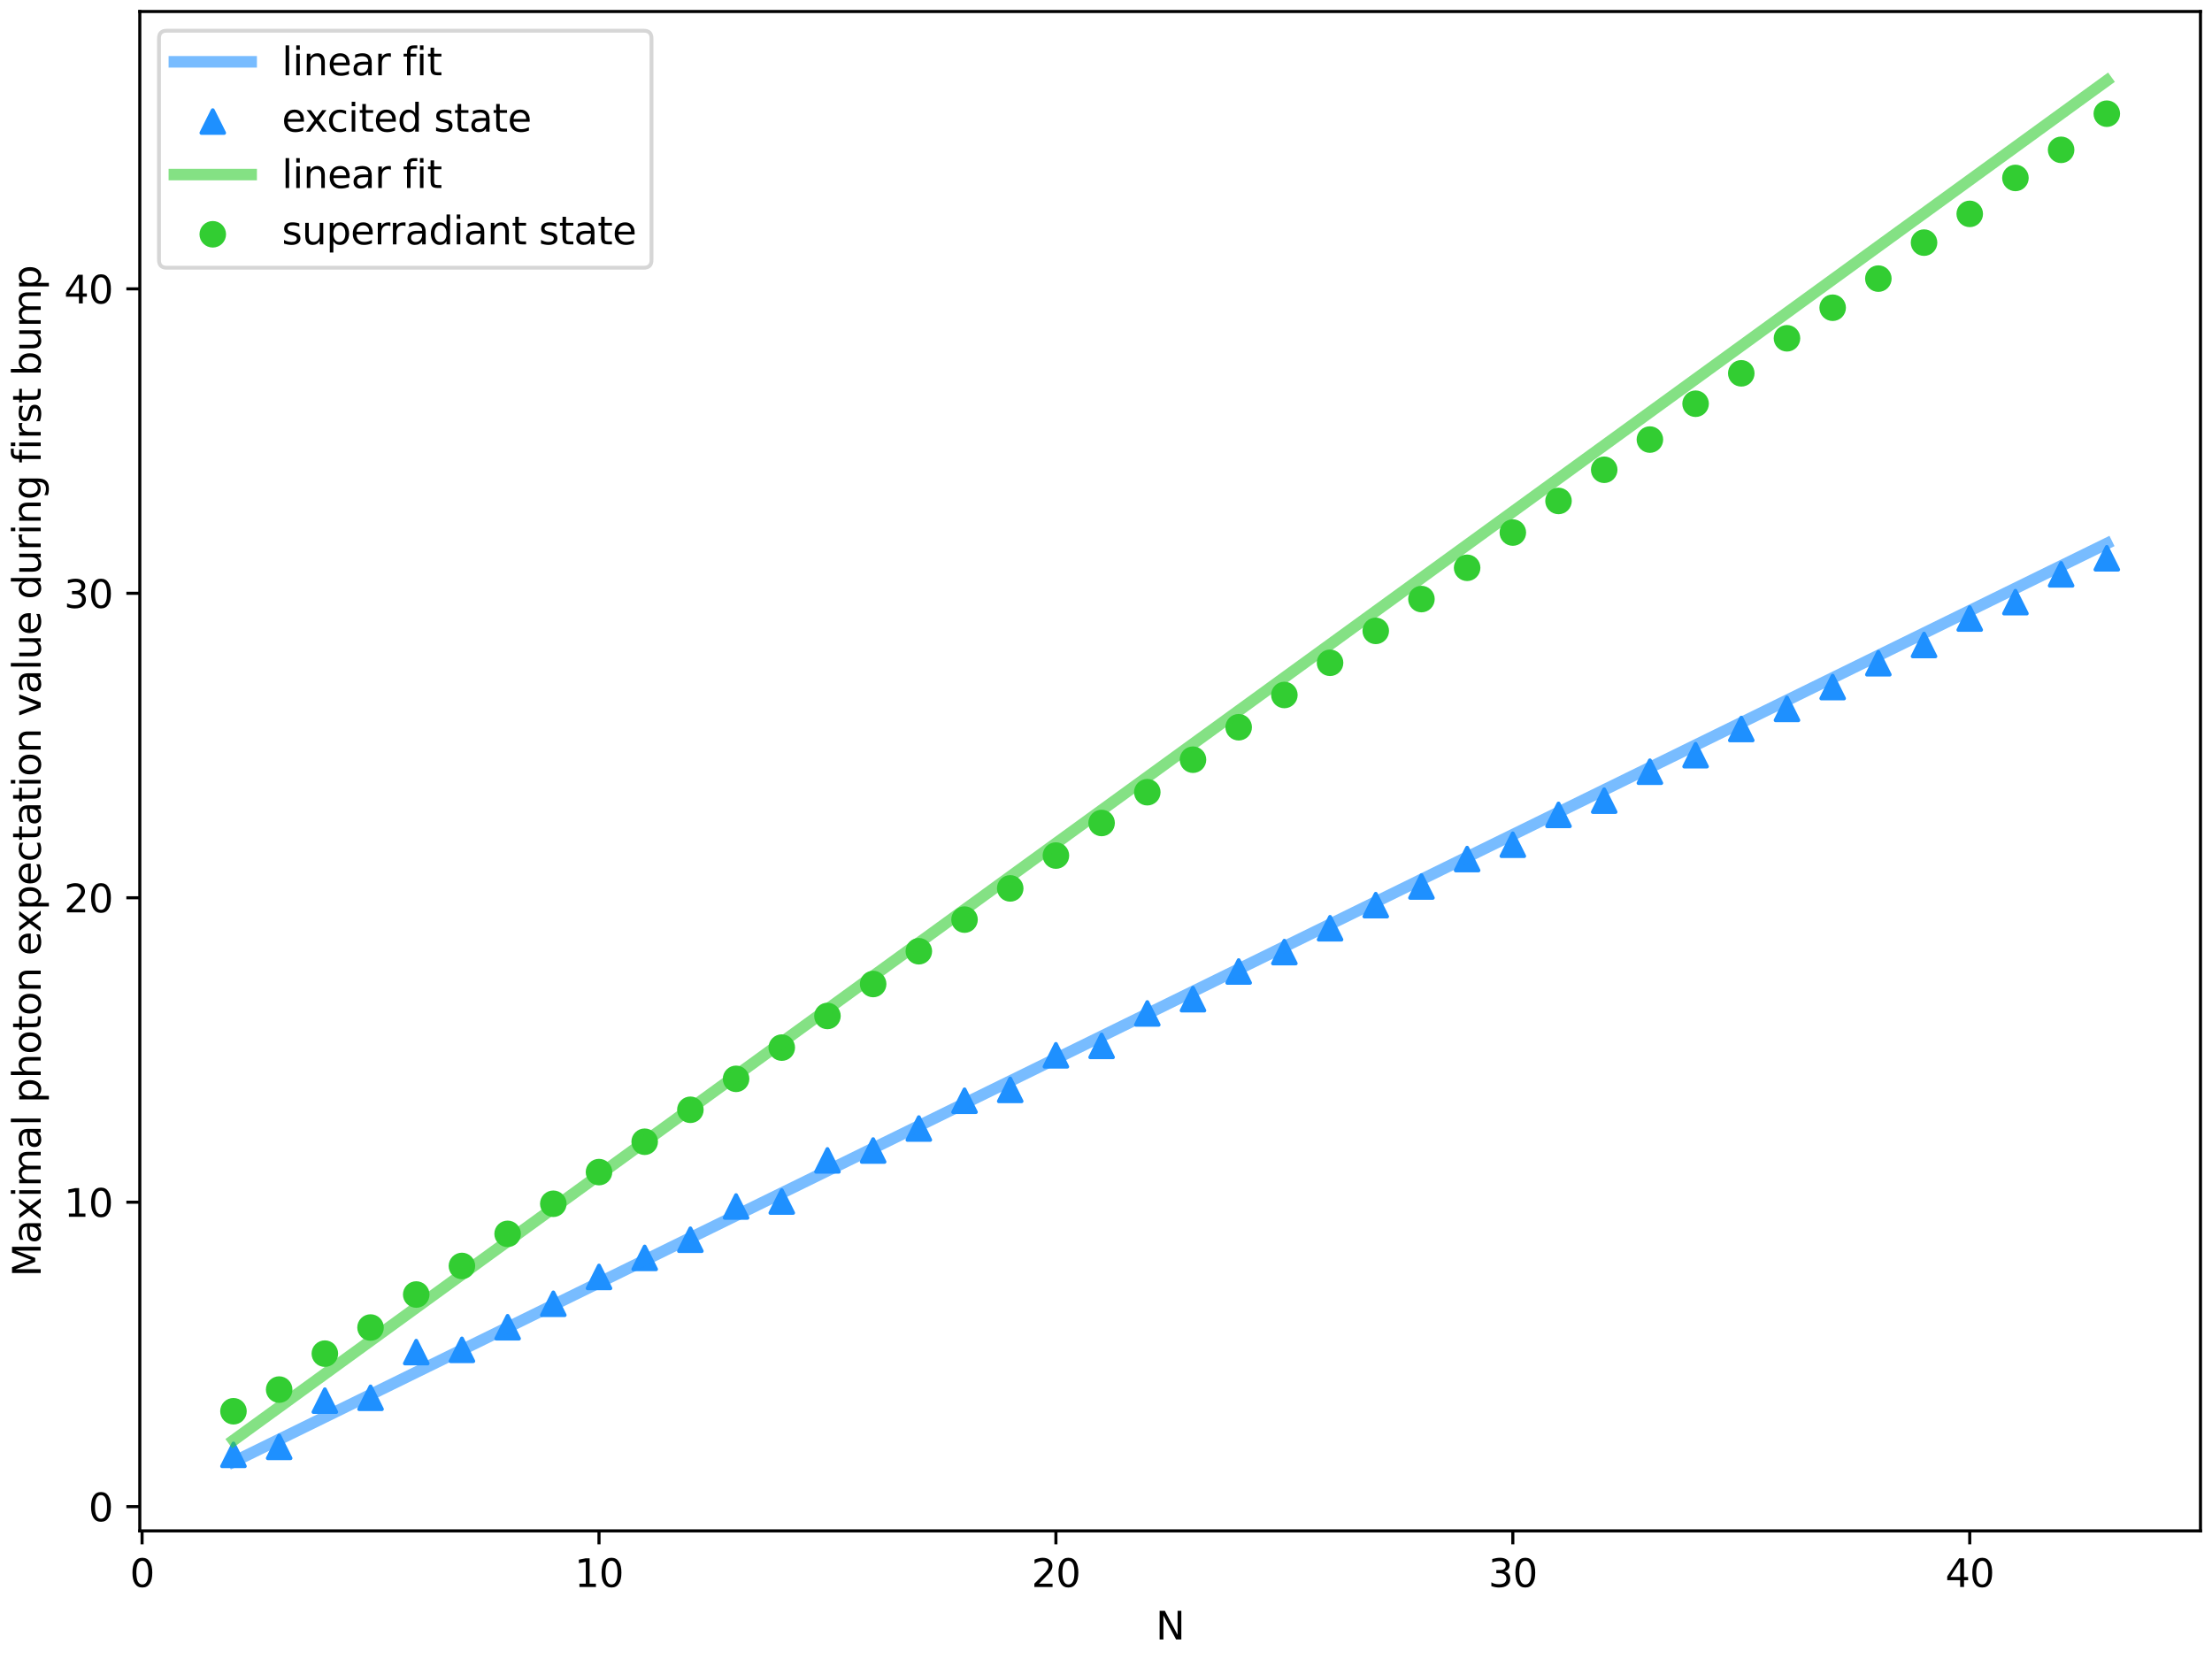 <?xml version="1.0" encoding="utf-8" standalone="no"?>
<!DOCTYPE svg PUBLIC "-//W3C//DTD SVG 1.1//EN"
  "http://www.w3.org/Graphics/SVG/1.1/DTD/svg11.dtd">
<svg xmlns:xlink="http://www.w3.org/1999/xlink" width="576pt" height="432pt" viewBox="0 0 576 432" xmlns="http://www.w3.org/2000/svg" version="1.1">
 <defs>
  <style type="text/css">*{stroke-linejoin: round; stroke-linecap: butt}</style>
 </defs>
 <g id="figure_1">
  <g id="patch_1">
   <path d="M 0 432 
L 576 432 
L 576 0 
L 0 0 
z
" style="fill: #ffffff"/>
  </g>
  <g id="axes_1">
   <g id="patch_2">
    <path d="M 36.403 398.644 
L 573 398.644 
L 573 3 
L 36.403 3 
z
" style="fill: #ffffff"/>
   </g>
   <g id="PathCollection_1">
    <defs>
     <path id="ma5414b2efb" d="M 0 -2.958 
L -2.958 2.958 
L 2.958 2.958 
z
" style="stroke: #1e90ff"/>
    </defs>
    <g clip-path="url(#pf3972f2f8c)">
     <use xlink:href="#ma5414b2efb" x="60.794" y="378.842" style="fill: #1e90ff; stroke: #1e90ff"/>
     <use xlink:href="#ma5414b2efb" x="72.692" y="376.758" style="fill: #1e90ff; stroke: #1e90ff"/>
     <use xlink:href="#ma5414b2efb" x="84.59" y="364.727" style="fill: #1e90ff; stroke: #1e90ff"/>
     <use xlink:href="#ma5414b2efb" x="96.488" y="363.983" style="fill: #1e90ff; stroke: #1e90ff"/>
     <use xlink:href="#ma5414b2efb" x="108.386" y="352.085" style="fill: #1e90ff; stroke: #1e90ff"/>
     <use xlink:href="#ma5414b2efb" x="120.284" y="351.491" style="fill: #1e90ff; stroke: #1e90ff"/>
     <use xlink:href="#ma5414b2efb" x="132.182" y="345.606" style="fill: #1e90ff; stroke: #1e90ff"/>
     <use xlink:href="#ma5414b2efb" x="144.08" y="339.498" style="fill: #1e90ff; stroke: #1e90ff"/>
     <use xlink:href="#ma5414b2efb" x="155.978" y="332.513" style="fill: #1e90ff; stroke: #1e90ff"/>
     <use xlink:href="#ma5414b2efb" x="167.875" y="327.55" style="fill: #1e90ff; stroke: #1e90ff"/>
     <use xlink:href="#ma5414b2efb" x="179.773" y="322.825" style="fill: #1e90ff; stroke: #1e90ff"/>
     <use xlink:href="#ma5414b2efb" x="191.671" y="314.165" style="fill: #1e90ff; stroke: #1e90ff"/>
     <use xlink:href="#ma5414b2efb" x="203.569" y="312.878" style="fill: #1e90ff; stroke: #1e90ff"/>
     <use xlink:href="#ma5414b2efb" x="215.467" y="302.162" style="fill: #1e90ff; stroke: #1e90ff"/>
     <use xlink:href="#ma5414b2efb" x="227.365" y="299.588" style="fill: #1e90ff; stroke: #1e90ff"/>
     <use xlink:href="#ma5414b2efb" x="239.263" y="293.869" style="fill: #1e90ff; stroke: #1e90ff"/>
     <use xlink:href="#ma5414b2efb" x="251.161" y="286.628" style="fill: #1e90ff; stroke: #1e90ff"/>
     <use xlink:href="#ma5414b2efb" x="263.059" y="283.805" style="fill: #1e90ff; stroke: #1e90ff"/>
     <use xlink:href="#ma5414b2efb" x="274.957" y="274.799" style="fill: #1e90ff; stroke: #1e90ff"/>
     <use xlink:href="#ma5414b2efb" x="286.855" y="272.353" style="fill: #1e90ff; stroke: #1e90ff"/>
     <use xlink:href="#ma5414b2efb" x="298.753" y="263.897" style="fill: #1e90ff; stroke: #1e90ff"/>
     <use xlink:href="#ma5414b2efb" x="310.651" y="260.186" style="fill: #1e90ff; stroke: #1e90ff"/>
     <use xlink:href="#ma5414b2efb" x="322.548" y="252.973" style="fill: #1e90ff; stroke: #1e90ff"/>
     <use xlink:href="#ma5414b2efb" x="334.446" y="247.92" style="fill: #1e90ff; stroke: #1e90ff"/>
     <use xlink:href="#ma5414b2efb" x="346.344" y="241.714" style="fill: #1e90ff; stroke: #1e90ff"/>
     <use xlink:href="#ma5414b2efb" x="358.242" y="235.697" style="fill: #1e90ff; stroke: #1e90ff"/>
     <use xlink:href="#ma5414b2efb" x="370.14" y="230.838" style="fill: #1e90ff; stroke: #1e90ff"/>
     <use xlink:href="#ma5414b2efb" x="382.038" y="223.697" style="fill: #1e90ff; stroke: #1e90ff"/>
     <use xlink:href="#ma5414b2efb" x="393.936" y="219.974" style="fill: #1e90ff; stroke: #1e90ff"/>
     <use xlink:href="#ma5414b2efb" x="405.834" y="212.191" style="fill: #1e90ff; stroke: #1e90ff"/>
     <use xlink:href="#ma5414b2efb" x="417.732" y="208.488" style="fill: #1e90ff; stroke: #1e90ff"/>
     <use xlink:href="#ma5414b2efb" x="429.63" y="200.952" style="fill: #1e90ff; stroke: #1e90ff"/>
     <use xlink:href="#ma5414b2efb" x="441.528" y="196.646" style="fill: #1e90ff; stroke: #1e90ff"/>
     <use xlink:href="#ma5414b2efb" x="453.426" y="189.838" style="fill: #1e90ff; stroke: #1e90ff"/>
     <use xlink:href="#ma5414b2efb" x="465.324" y="184.592" style="fill: #1e90ff; stroke: #1e90ff"/>
     <use xlink:href="#ma5414b2efb" x="477.221" y="178.909" style="fill: #1e90ff; stroke: #1e90ff"/>
     <use xlink:href="#ma5414b2efb" x="489.119" y="172.71" style="fill: #1e90ff; stroke: #1e90ff"/>
     <use xlink:href="#ma5414b2efb" x="501.017" y="167.953" style="fill: #1e90ff; stroke: #1e90ff"/>
     <use xlink:href="#ma5414b2efb" x="512.915" y="161.065" style="fill: #1e90ff; stroke: #1e90ff"/>
     <use xlink:href="#ma5414b2efb" x="524.813" y="156.798" style="fill: #1e90ff; stroke: #1e90ff"/>
     <use xlink:href="#ma5414b2efb" x="536.711" y="149.559" style="fill: #1e90ff; stroke: #1e90ff"/>
     <use xlink:href="#ma5414b2efb" x="548.609" y="145.374" style="fill: #1e90ff; stroke: #1e90ff"/>
    </g>
   </g>
   <g id="PathCollection_2">
    <defs>
     <path id="me856c5721c" d="M 0 2.958 
C 0.784 2.958 1.537 2.646 2.092 2.092 
C 2.646 1.537 2.958 0.784 2.958 0 
C 2.958 -0.784 2.646 -1.537 2.092 -2.092 
C 1.537 -2.646 0.784 -2.958 0 -2.958 
C -0.784 -2.958 -1.537 -2.646 -2.092 -2.092 
C -2.646 -1.537 -2.958 -0.784 -2.958 0 
C -2.958 0.784 -2.646 1.537 -2.092 2.092 
C -1.537 2.646 -0.784 2.958 0 2.958 
z
" style="stroke: #32cd32"/>
    </defs>
    <g clip-path="url(#pf3972f2f8c)">
     <use xlink:href="#me856c5721c" x="60.794" y="367.485" style="fill: #32cd32; stroke: #32cd32"/>
     <use xlink:href="#me856c5721c" x="72.692" y="361.845" style="fill: #32cd32; stroke: #32cd32"/>
     <use xlink:href="#me856c5721c" x="84.59" y="352.485" style="fill: #32cd32; stroke: #32cd32"/>
     <use xlink:href="#me856c5721c" x="96.488" y="345.687" style="fill: #32cd32; stroke: #32cd32"/>
     <use xlink:href="#me856c5721c" x="108.386" y="337.09" style="fill: #32cd32; stroke: #32cd32"/>
     <use xlink:href="#me856c5721c" x="120.284" y="329.652" style="fill: #32cd32; stroke: #32cd32"/>
     <use xlink:href="#me856c5721c" x="132.182" y="321.294" style="fill: #32cd32; stroke: #32cd32"/>
     <use xlink:href="#me856c5721c" x="144.08" y="313.457" style="fill: #32cd32; stroke: #32cd32"/>
     <use xlink:href="#me856c5721c" x="155.978" y="305.212" style="fill: #32cd32; stroke: #32cd32"/>
     <use xlink:href="#me856c5721c" x="167.875" y="297.308" style="fill: #32cd32; stroke: #32cd32"/>
     <use xlink:href="#me856c5721c" x="179.773" y="288.987" style="fill: #32cd32; stroke: #32cd32"/>
     <use xlink:href="#me856c5721c" x="191.671" y="280.929" style="fill: #32cd32; stroke: #32cd32"/>
     <use xlink:href="#me856c5721c" x="203.569" y="272.796" style="fill: #32cd32; stroke: #32cd32"/>
     <use xlink:href="#me856c5721c" x="215.467" y="264.553" style="fill: #32cd32; stroke: #32cd32"/>
     <use xlink:href="#me856c5721c" x="227.365" y="256.233" style="fill: #32cd32; stroke: #32cd32"/>
     <use xlink:href="#me856c5721c" x="239.263" y="247.702" style="fill: #32cd32; stroke: #32cd32"/>
     <use xlink:href="#me856c5721c" x="251.161" y="239.464" style="fill: #32cd32; stroke: #32cd32"/>
     <use xlink:href="#me856c5721c" x="263.059" y="231.34" style="fill: #32cd32; stroke: #32cd32"/>
     <use xlink:href="#me856c5721c" x="274.957" y="222.787" style="fill: #32cd32; stroke: #32cd32"/>
     <use xlink:href="#me856c5721c" x="286.855" y="214.302" style="fill: #32cd32; stroke: #32cd32"/>
     <use xlink:href="#me856c5721c" x="298.753" y="206.29" style="fill: #32cd32; stroke: #32cd32"/>
     <use xlink:href="#me856c5721c" x="310.651" y="197.825" style="fill: #32cd32; stroke: #32cd32"/>
     <use xlink:href="#me856c5721c" x="322.548" y="189.374" style="fill: #32cd32; stroke: #32cd32"/>
     <use xlink:href="#me856c5721c" x="334.446" y="180.974" style="fill: #32cd32; stroke: #32cd32"/>
     <use xlink:href="#me856c5721c" x="346.344" y="172.591" style="fill: #32cd32; stroke: #32cd32"/>
     <use xlink:href="#me856c5721c" x="358.242" y="164.279" style="fill: #32cd32; stroke: #32cd32"/>
     <use xlink:href="#me856c5721c" x="370.14" y="155.997" style="fill: #32cd32; stroke: #32cd32"/>
     <use xlink:href="#me856c5721c" x="382.038" y="147.854" style="fill: #32cd32; stroke: #32cd32"/>
     <use xlink:href="#me856c5721c" x="393.936" y="138.675" style="fill: #32cd32; stroke: #32cd32"/>
     <use xlink:href="#me856c5721c" x="405.834" y="130.448" style="fill: #32cd32; stroke: #32cd32"/>
     <use xlink:href="#me856c5721c" x="417.732" y="122.328" style="fill: #32cd32; stroke: #32cd32"/>
     <use xlink:href="#me856c5721c" x="429.63" y="114.465" style="fill: #32cd32; stroke: #32cd32"/>
     <use xlink:href="#me856c5721c" x="441.528" y="105.13" style="fill: #32cd32; stroke: #32cd32"/>
     <use xlink:href="#me856c5721c" x="453.426" y="97.212" style="fill: #32cd32; stroke: #32cd32"/>
     <use xlink:href="#me856c5721c" x="465.324" y="88.092" style="fill: #32cd32; stroke: #32cd32"/>
     <use xlink:href="#me856c5721c" x="477.221" y="80.134" style="fill: #32cd32; stroke: #32cd32"/>
     <use xlink:href="#me856c5721c" x="489.119" y="72.551" style="fill: #32cd32; stroke: #32cd32"/>
     <use xlink:href="#me856c5721c" x="501.017" y="63.182" style="fill: #32cd32; stroke: #32cd32"/>
     <use xlink:href="#me856c5721c" x="512.915" y="55.693" style="fill: #32cd32; stroke: #32cd32"/>
     <use xlink:href="#me856c5721c" x="524.813" y="46.336" style="fill: #32cd32; stroke: #32cd32"/>
     <use xlink:href="#me856c5721c" x="536.711" y="39.02" style="fill: #32cd32; stroke: #32cd32"/>
     <use xlink:href="#me856c5721c" x="548.609" y="29.605" style="fill: #32cd32; stroke: #32cd32"/>
    </g>
   </g>
   <g id="matplotlib.axis_1">
    <g id="xtick_1">
     <g id="line2d_1">
      <defs>
       <path id="m37e05101a6" d="M 0 0 
L 0 3.5 
" style="stroke: #000000; stroke-width: 0.8"/>
      </defs>
      <g>
       <use xlink:href="#m37e05101a6" x="36.998" y="398.644" style="stroke: #000000; stroke-width: 0.8"/>
      </g>
     </g>
     <g id="text_1">
      <!-- 0 -->
      <g transform="translate(33.817 413.242) scale(0.1 -0.1)">
       <defs>
        <path id="DejaVuSans-30" d="M 2034 4250 
Q 1547 4250 1301 3770 
Q 1056 3291 1056 2328 
Q 1056 1369 1301 889 
Q 1547 409 2034 409 
Q 2525 409 2770 889 
Q 3016 1369 3016 2328 
Q 3016 3291 2770 3770 
Q 2525 4250 2034 4250 
z
M 2034 4750 
Q 2819 4750 3233 4129 
Q 3647 3509 3647 2328 
Q 3647 1150 3233 529 
Q 2819 -91 2034 -91 
Q 1250 -91 836 529 
Q 422 1150 422 2328 
Q 422 3509 836 4129 
Q 1250 4750 2034 4750 
z
" transform="scale(0.016)"/>
       </defs>
       <use xlink:href="#DejaVuSans-30"/>
      </g>
     </g>
    </g>
    <g id="xtick_2">
     <g id="line2d_2">
      <g>
       <use xlink:href="#m37e05101a6" x="155.978" y="398.644" style="stroke: #000000; stroke-width: 0.8"/>
      </g>
     </g>
     <g id="text_2">
      <!-- 10 -->
      <g transform="translate(149.615 413.242) scale(0.1 -0.1)">
       <defs>
        <path id="DejaVuSans-31" d="M 794 531 
L 1825 531 
L 1825 4091 
L 703 3866 
L 703 4441 
L 1819 4666 
L 2450 4666 
L 2450 531 
L 3481 531 
L 3481 0 
L 794 0 
L 794 531 
z
" transform="scale(0.016)"/>
       </defs>
       <use xlink:href="#DejaVuSans-31"/>
       <use xlink:href="#DejaVuSans-30" transform="translate(63.623 0)"/>
      </g>
     </g>
    </g>
    <g id="xtick_3">
     <g id="line2d_3">
      <g>
       <use xlink:href="#m37e05101a6" x="274.957" y="398.644" style="stroke: #000000; stroke-width: 0.8"/>
      </g>
     </g>
     <g id="text_3">
      <!-- 20 -->
      <g transform="translate(268.594 413.242) scale(0.1 -0.1)">
       <defs>
        <path id="DejaVuSans-32" d="M 1228 531 
L 3431 531 
L 3431 0 
L 469 0 
L 469 531 
Q 828 903 1448 1529 
Q 2069 2156 2228 2338 
Q 2531 2678 2651 2914 
Q 2772 3150 2772 3378 
Q 2772 3750 2511 3984 
Q 2250 4219 1831 4219 
Q 1534 4219 1204 4116 
Q 875 4013 500 3803 
L 500 4441 
Q 881 4594 1212 4672 
Q 1544 4750 1819 4750 
Q 2544 4750 2975 4387 
Q 3406 4025 3406 3419 
Q 3406 3131 3298 2873 
Q 3191 2616 2906 2266 
Q 2828 2175 2409 1742 
Q 1991 1309 1228 531 
z
" transform="scale(0.016)"/>
       </defs>
       <use xlink:href="#DejaVuSans-32"/>
       <use xlink:href="#DejaVuSans-30" transform="translate(63.623 0)"/>
      </g>
     </g>
    </g>
    <g id="xtick_4">
     <g id="line2d_4">
      <g>
       <use xlink:href="#m37e05101a6" x="393.936" y="398.644" style="stroke: #000000; stroke-width: 0.8"/>
      </g>
     </g>
     <g id="text_4">
      <!-- 30 -->
      <g transform="translate(387.573 413.242) scale(0.1 -0.1)">
       <defs>
        <path id="DejaVuSans-33" d="M 2597 2516 
Q 3050 2419 3304 2112 
Q 3559 1806 3559 1356 
Q 3559 666 3084 287 
Q 2609 -91 1734 -91 
Q 1441 -91 1130 -33 
Q 819 25 488 141 
L 488 750 
Q 750 597 1062 519 
Q 1375 441 1716 441 
Q 2309 441 2620 675 
Q 2931 909 2931 1356 
Q 2931 1769 2642 2001 
Q 2353 2234 1838 2234 
L 1294 2234 
L 1294 2753 
L 1863 2753 
Q 2328 2753 2575 2939 
Q 2822 3125 2822 3475 
Q 2822 3834 2567 4026 
Q 2313 4219 1838 4219 
Q 1578 4219 1281 4162 
Q 984 4106 628 3988 
L 628 4550 
Q 988 4650 1302 4700 
Q 1616 4750 1894 4750 
Q 2613 4750 3031 4423 
Q 3450 4097 3450 3541 
Q 3450 3153 3228 2886 
Q 3006 2619 2597 2516 
z
" transform="scale(0.016)"/>
       </defs>
       <use xlink:href="#DejaVuSans-33"/>
       <use xlink:href="#DejaVuSans-30" transform="translate(63.623 0)"/>
      </g>
     </g>
    </g>
    <g id="xtick_5">
     <g id="line2d_5">
      <g>
       <use xlink:href="#m37e05101a6" x="512.915" y="398.644" style="stroke: #000000; stroke-width: 0.8"/>
      </g>
     </g>
     <g id="text_5">
      <!-- 40 -->
      <g transform="translate(506.553 413.242) scale(0.1 -0.1)">
       <defs>
        <path id="DejaVuSans-34" d="M 2419 4116 
L 825 1625 
L 2419 1625 
L 2419 4116 
z
M 2253 4666 
L 3047 4666 
L 3047 1625 
L 3713 1625 
L 3713 1100 
L 3047 1100 
L 3047 0 
L 2419 0 
L 2419 1100 
L 313 1100 
L 313 1709 
L 2253 4666 
z
" transform="scale(0.016)"/>
       </defs>
       <use xlink:href="#DejaVuSans-34"/>
       <use xlink:href="#DejaVuSans-30" transform="translate(63.623 0)"/>
      </g>
     </g>
    </g>
    <g id="text_6">
     <!-- N -->
     <g transform="translate(300.961 426.92) scale(0.1 -0.1)">
      <defs>
       <path id="DejaVuSans-4e" d="M 628 4666 
L 1478 4666 
L 3547 763 
L 3547 4666 
L 4159 4666 
L 4159 0 
L 3309 0 
L 1241 3903 
L 1241 0 
L 628 0 
L 628 4666 
z
" transform="scale(0.016)"/>
      </defs>
      <use xlink:href="#DejaVuSans-4e"/>
     </g>
    </g>
   </g>
   <g id="matplotlib.axis_2">
    <g id="ytick_1">
     <g id="line2d_6">
      <defs>
       <path id="m5d41bdfea6" d="M 0 0 
L -3.5 0 
" style="stroke: #000000; stroke-width: 0.8"/>
      </defs>
      <g>
       <use xlink:href="#m5d41bdfea6" x="36.403" y="392.325" style="stroke: #000000; stroke-width: 0.8"/>
      </g>
     </g>
     <g id="text_7">
      <!-- 0 -->
      <g transform="translate(23.041 396.124) scale(0.1 -0.1)">
       <use xlink:href="#DejaVuSans-30"/>
      </g>
     </g>
    </g>
    <g id="ytick_2">
     <g id="line2d_7">
      <g>
       <use xlink:href="#m5d41bdfea6" x="36.403" y="313.048" style="stroke: #000000; stroke-width: 0.8"/>
      </g>
     </g>
     <g id="text_8">
      <!-- 10 -->
      <g transform="translate(16.678 316.848) scale(0.1 -0.1)">
       <use xlink:href="#DejaVuSans-31"/>
       <use xlink:href="#DejaVuSans-30" transform="translate(63.623 0)"/>
      </g>
     </g>
    </g>
    <g id="ytick_3">
     <g id="line2d_8">
      <g>
       <use xlink:href="#m5d41bdfea6" x="36.403" y="233.772" style="stroke: #000000; stroke-width: 0.8"/>
      </g>
     </g>
     <g id="text_9">
      <!-- 20 -->
      <g transform="translate(16.678 237.571) scale(0.1 -0.1)">
       <use xlink:href="#DejaVuSans-32"/>
       <use xlink:href="#DejaVuSans-30" transform="translate(63.623 0)"/>
      </g>
     </g>
    </g>
    <g id="ytick_4">
     <g id="line2d_9">
      <g>
       <use xlink:href="#m5d41bdfea6" x="36.403" y="154.496" style="stroke: #000000; stroke-width: 0.8"/>
      </g>
     </g>
     <g id="text_10">
      <!-- 30 -->
      <g transform="translate(16.678 158.295) scale(0.1 -0.1)">
       <use xlink:href="#DejaVuSans-33"/>
       <use xlink:href="#DejaVuSans-30" transform="translate(63.623 0)"/>
      </g>
     </g>
    </g>
    <g id="ytick_5">
     <g id="line2d_10">
      <g>
       <use xlink:href="#m5d41bdfea6" x="36.403" y="75.22" style="stroke: #000000; stroke-width: 0.8"/>
      </g>
     </g>
     <g id="text_11">
      <!-- 40 -->
      <g transform="translate(16.678 79.019) scale(0.1 -0.1)">
       <use xlink:href="#DejaVuSans-34"/>
       <use xlink:href="#DejaVuSans-30" transform="translate(63.623 0)"/>
      </g>
     </g>
    </g>
    <g id="text_12">
     <!-- Maximal photon expectation value during first bump -->
     <g transform="translate(10.599 332.492) rotate(-90) scale(0.1 -0.1)">
      <defs>
       <path id="DejaVuSans-4d" d="M 628 4666 
L 1569 4666 
L 2759 1491 
L 3956 4666 
L 4897 4666 
L 4897 0 
L 4281 0 
L 4281 4097 
L 3078 897 
L 2444 897 
L 1241 4097 
L 1241 0 
L 628 0 
L 628 4666 
z
" transform="scale(0.016)"/>
       <path id="DejaVuSans-61" d="M 2194 1759 
Q 1497 1759 1228 1600 
Q 959 1441 959 1056 
Q 959 750 1161 570 
Q 1363 391 1709 391 
Q 2188 391 2477 730 
Q 2766 1069 2766 1631 
L 2766 1759 
L 2194 1759 
z
M 3341 1997 
L 3341 0 
L 2766 0 
L 2766 531 
Q 2569 213 2275 61 
Q 1981 -91 1556 -91 
Q 1019 -91 701 211 
Q 384 513 384 1019 
Q 384 1609 779 1909 
Q 1175 2209 1959 2209 
L 2766 2209 
L 2766 2266 
Q 2766 2663 2505 2880 
Q 2244 3097 1772 3097 
Q 1472 3097 1187 3025 
Q 903 2953 641 2809 
L 641 3341 
Q 956 3463 1253 3523 
Q 1550 3584 1831 3584 
Q 2591 3584 2966 3190 
Q 3341 2797 3341 1997 
z
" transform="scale(0.016)"/>
       <path id="DejaVuSans-78" d="M 3513 3500 
L 2247 1797 
L 3578 0 
L 2900 0 
L 1881 1375 
L 863 0 
L 184 0 
L 1544 1831 
L 300 3500 
L 978 3500 
L 1906 2253 
L 2834 3500 
L 3513 3500 
z
" transform="scale(0.016)"/>
       <path id="DejaVuSans-69" d="M 603 3500 
L 1178 3500 
L 1178 0 
L 603 0 
L 603 3500 
z
M 603 4863 
L 1178 4863 
L 1178 4134 
L 603 4134 
L 603 4863 
z
" transform="scale(0.016)"/>
       <path id="DejaVuSans-6d" d="M 3328 2828 
Q 3544 3216 3844 3400 
Q 4144 3584 4550 3584 
Q 5097 3584 5394 3201 
Q 5691 2819 5691 2113 
L 5691 0 
L 5113 0 
L 5113 2094 
Q 5113 2597 4934 2840 
Q 4756 3084 4391 3084 
Q 3944 3084 3684 2787 
Q 3425 2491 3425 1978 
L 3425 0 
L 2847 0 
L 2847 2094 
Q 2847 2600 2669 2842 
Q 2491 3084 2119 3084 
Q 1678 3084 1418 2786 
Q 1159 2488 1159 1978 
L 1159 0 
L 581 0 
L 581 3500 
L 1159 3500 
L 1159 2956 
Q 1356 3278 1631 3431 
Q 1906 3584 2284 3584 
Q 2666 3584 2933 3390 
Q 3200 3197 3328 2828 
z
" transform="scale(0.016)"/>
       <path id="DejaVuSans-6c" d="M 603 4863 
L 1178 4863 
L 1178 0 
L 603 0 
L 603 4863 
z
" transform="scale(0.016)"/>
       <path id="DejaVuSans-20" transform="scale(0.016)"/>
       <path id="DejaVuSans-70" d="M 1159 525 
L 1159 -1331 
L 581 -1331 
L 581 3500 
L 1159 3500 
L 1159 2969 
Q 1341 3281 1617 3432 
Q 1894 3584 2278 3584 
Q 2916 3584 3314 3078 
Q 3713 2572 3713 1747 
Q 3713 922 3314 415 
Q 2916 -91 2278 -91 
Q 1894 -91 1617 61 
Q 1341 213 1159 525 
z
M 3116 1747 
Q 3116 2381 2855 2742 
Q 2594 3103 2138 3103 
Q 1681 3103 1420 2742 
Q 1159 2381 1159 1747 
Q 1159 1113 1420 752 
Q 1681 391 2138 391 
Q 2594 391 2855 752 
Q 3116 1113 3116 1747 
z
" transform="scale(0.016)"/>
       <path id="DejaVuSans-68" d="M 3513 2113 
L 3513 0 
L 2938 0 
L 2938 2094 
Q 2938 2591 2744 2837 
Q 2550 3084 2163 3084 
Q 1697 3084 1428 2787 
Q 1159 2491 1159 1978 
L 1159 0 
L 581 0 
L 581 4863 
L 1159 4863 
L 1159 2956 
Q 1366 3272 1645 3428 
Q 1925 3584 2291 3584 
Q 2894 3584 3203 3211 
Q 3513 2838 3513 2113 
z
" transform="scale(0.016)"/>
       <path id="DejaVuSans-6f" d="M 1959 3097 
Q 1497 3097 1228 2736 
Q 959 2375 959 1747 
Q 959 1119 1226 758 
Q 1494 397 1959 397 
Q 2419 397 2687 759 
Q 2956 1122 2956 1747 
Q 2956 2369 2687 2733 
Q 2419 3097 1959 3097 
z
M 1959 3584 
Q 2709 3584 3137 3096 
Q 3566 2609 3566 1747 
Q 3566 888 3137 398 
Q 2709 -91 1959 -91 
Q 1206 -91 779 398 
Q 353 888 353 1747 
Q 353 2609 779 3096 
Q 1206 3584 1959 3584 
z
" transform="scale(0.016)"/>
       <path id="DejaVuSans-74" d="M 1172 4494 
L 1172 3500 
L 2356 3500 
L 2356 3053 
L 1172 3053 
L 1172 1153 
Q 1172 725 1289 603 
Q 1406 481 1766 481 
L 2356 481 
L 2356 0 
L 1766 0 
Q 1100 0 847 248 
Q 594 497 594 1153 
L 594 3053 
L 172 3053 
L 172 3500 
L 594 3500 
L 594 4494 
L 1172 4494 
z
" transform="scale(0.016)"/>
       <path id="DejaVuSans-6e" d="M 3513 2113 
L 3513 0 
L 2938 0 
L 2938 2094 
Q 2938 2591 2744 2837 
Q 2550 3084 2163 3084 
Q 1697 3084 1428 2787 
Q 1159 2491 1159 1978 
L 1159 0 
L 581 0 
L 581 3500 
L 1159 3500 
L 1159 2956 
Q 1366 3272 1645 3428 
Q 1925 3584 2291 3584 
Q 2894 3584 3203 3211 
Q 3513 2838 3513 2113 
z
" transform="scale(0.016)"/>
       <path id="DejaVuSans-65" d="M 3597 1894 
L 3597 1613 
L 953 1613 
Q 991 1019 1311 708 
Q 1631 397 2203 397 
Q 2534 397 2845 478 
Q 3156 559 3463 722 
L 3463 178 
Q 3153 47 2828 -22 
Q 2503 -91 2169 -91 
Q 1331 -91 842 396 
Q 353 884 353 1716 
Q 353 2575 817 3079 
Q 1281 3584 2069 3584 
Q 2775 3584 3186 3129 
Q 3597 2675 3597 1894 
z
M 3022 2063 
Q 3016 2534 2758 2815 
Q 2500 3097 2075 3097 
Q 1594 3097 1305 2825 
Q 1016 2553 972 2059 
L 3022 2063 
z
" transform="scale(0.016)"/>
       <path id="DejaVuSans-63" d="M 3122 3366 
L 3122 2828 
Q 2878 2963 2633 3030 
Q 2388 3097 2138 3097 
Q 1578 3097 1268 2742 
Q 959 2388 959 1747 
Q 959 1106 1268 751 
Q 1578 397 2138 397 
Q 2388 397 2633 464 
Q 2878 531 3122 666 
L 3122 134 
Q 2881 22 2623 -34 
Q 2366 -91 2075 -91 
Q 1284 -91 818 406 
Q 353 903 353 1747 
Q 353 2603 823 3093 
Q 1294 3584 2113 3584 
Q 2378 3584 2631 3529 
Q 2884 3475 3122 3366 
z
" transform="scale(0.016)"/>
       <path id="DejaVuSans-76" d="M 191 3500 
L 800 3500 
L 1894 563 
L 2988 3500 
L 3597 3500 
L 2284 0 
L 1503 0 
L 191 3500 
z
" transform="scale(0.016)"/>
       <path id="DejaVuSans-75" d="M 544 1381 
L 544 3500 
L 1119 3500 
L 1119 1403 
Q 1119 906 1312 657 
Q 1506 409 1894 409 
Q 2359 409 2629 706 
Q 2900 1003 2900 1516 
L 2900 3500 
L 3475 3500 
L 3475 0 
L 2900 0 
L 2900 538 
Q 2691 219 2414 64 
Q 2138 -91 1772 -91 
Q 1169 -91 856 284 
Q 544 659 544 1381 
z
M 1991 3584 
L 1991 3584 
z
" transform="scale(0.016)"/>
       <path id="DejaVuSans-64" d="M 2906 2969 
L 2906 4863 
L 3481 4863 
L 3481 0 
L 2906 0 
L 2906 525 
Q 2725 213 2448 61 
Q 2172 -91 1784 -91 
Q 1150 -91 751 415 
Q 353 922 353 1747 
Q 353 2572 751 3078 
Q 1150 3584 1784 3584 
Q 2172 3584 2448 3432 
Q 2725 3281 2906 2969 
z
M 947 1747 
Q 947 1113 1208 752 
Q 1469 391 1925 391 
Q 2381 391 2643 752 
Q 2906 1113 2906 1747 
Q 2906 2381 2643 2742 
Q 2381 3103 1925 3103 
Q 1469 3103 1208 2742 
Q 947 2381 947 1747 
z
" transform="scale(0.016)"/>
       <path id="DejaVuSans-72" d="M 2631 2963 
Q 2534 3019 2420 3045 
Q 2306 3072 2169 3072 
Q 1681 3072 1420 2755 
Q 1159 2438 1159 1844 
L 1159 0 
L 581 0 
L 581 3500 
L 1159 3500 
L 1159 2956 
Q 1341 3275 1631 3429 
Q 1922 3584 2338 3584 
Q 2397 3584 2469 3576 
Q 2541 3569 2628 3553 
L 2631 2963 
z
" transform="scale(0.016)"/>
       <path id="DejaVuSans-67" d="M 2906 1791 
Q 2906 2416 2648 2759 
Q 2391 3103 1925 3103 
Q 1463 3103 1205 2759 
Q 947 2416 947 1791 
Q 947 1169 1205 825 
Q 1463 481 1925 481 
Q 2391 481 2648 825 
Q 2906 1169 2906 1791 
z
M 3481 434 
Q 3481 -459 3084 -895 
Q 2688 -1331 1869 -1331 
Q 1566 -1331 1297 -1286 
Q 1028 -1241 775 -1147 
L 775 -588 
Q 1028 -725 1275 -790 
Q 1522 -856 1778 -856 
Q 2344 -856 2625 -561 
Q 2906 -266 2906 331 
L 2906 616 
Q 2728 306 2450 153 
Q 2172 0 1784 0 
Q 1141 0 747 490 
Q 353 981 353 1791 
Q 353 2603 747 3093 
Q 1141 3584 1784 3584 
Q 2172 3584 2450 3431 
Q 2728 3278 2906 2969 
L 2906 3500 
L 3481 3500 
L 3481 434 
z
" transform="scale(0.016)"/>
       <path id="DejaVuSans-66" d="M 2375 4863 
L 2375 4384 
L 1825 4384 
Q 1516 4384 1395 4259 
Q 1275 4134 1275 3809 
L 1275 3500 
L 2222 3500 
L 2222 3053 
L 1275 3053 
L 1275 0 
L 697 0 
L 697 3053 
L 147 3053 
L 147 3500 
L 697 3500 
L 697 3744 
Q 697 4328 969 4595 
Q 1241 4863 1831 4863 
L 2375 4863 
z
" transform="scale(0.016)"/>
       <path id="DejaVuSans-73" d="M 2834 3397 
L 2834 2853 
Q 2591 2978 2328 3040 
Q 2066 3103 1784 3103 
Q 1356 3103 1142 2972 
Q 928 2841 928 2578 
Q 928 2378 1081 2264 
Q 1234 2150 1697 2047 
L 1894 2003 
Q 2506 1872 2764 1633 
Q 3022 1394 3022 966 
Q 3022 478 2636 193 
Q 2250 -91 1575 -91 
Q 1294 -91 989 -36 
Q 684 19 347 128 
L 347 722 
Q 666 556 975 473 
Q 1284 391 1588 391 
Q 1994 391 2212 530 
Q 2431 669 2431 922 
Q 2431 1156 2273 1281 
Q 2116 1406 1581 1522 
L 1381 1569 
Q 847 1681 609 1914 
Q 372 2147 372 2553 
Q 372 3047 722 3315 
Q 1072 3584 1716 3584 
Q 2034 3584 2315 3537 
Q 2597 3491 2834 3397 
z
" transform="scale(0.016)"/>
       <path id="DejaVuSans-62" d="M 3116 1747 
Q 3116 2381 2855 2742 
Q 2594 3103 2138 3103 
Q 1681 3103 1420 2742 
Q 1159 2381 1159 1747 
Q 1159 1113 1420 752 
Q 1681 391 2138 391 
Q 2594 391 2855 752 
Q 3116 1113 3116 1747 
z
M 1159 2969 
Q 1341 3281 1617 3432 
Q 1894 3584 2278 3584 
Q 2916 3584 3314 3078 
Q 3713 2572 3713 1747 
Q 3713 922 3314 415 
Q 2916 -91 2278 -91 
Q 1894 -91 1617 61 
Q 1341 213 1159 525 
L 1159 0 
L 581 0 
L 581 4863 
L 1159 4863 
L 1159 2969 
z
" transform="scale(0.016)"/>
      </defs>
      <use xlink:href="#DejaVuSans-4d"/>
      <use xlink:href="#DejaVuSans-61" transform="translate(86.279 0)"/>
      <use xlink:href="#DejaVuSans-78" transform="translate(147.559 0)"/>
      <use xlink:href="#DejaVuSans-69" transform="translate(206.738 0)"/>
      <use xlink:href="#DejaVuSans-6d" transform="translate(234.521 0)"/>
      <use xlink:href="#DejaVuSans-61" transform="translate(331.934 0)"/>
      <use xlink:href="#DejaVuSans-6c" transform="translate(393.213 0)"/>
      <use xlink:href="#DejaVuSans-20" transform="translate(420.996 0)"/>
      <use xlink:href="#DejaVuSans-70" transform="translate(452.783 0)"/>
      <use xlink:href="#DejaVuSans-68" transform="translate(516.26 0)"/>
      <use xlink:href="#DejaVuSans-6f" transform="translate(579.639 0)"/>
      <use xlink:href="#DejaVuSans-74" transform="translate(640.82 0)"/>
      <use xlink:href="#DejaVuSans-6f" transform="translate(680.029 0)"/>
      <use xlink:href="#DejaVuSans-6e" transform="translate(741.211 0)"/>
      <use xlink:href="#DejaVuSans-20" transform="translate(804.59 0)"/>
      <use xlink:href="#DejaVuSans-65" transform="translate(836.377 0)"/>
      <use xlink:href="#DejaVuSans-78" transform="translate(896.15 0)"/>
      <use xlink:href="#DejaVuSans-70" transform="translate(955.33 0)"/>
      <use xlink:href="#DejaVuSans-65" transform="translate(1018.807 0)"/>
      <use xlink:href="#DejaVuSans-63" transform="translate(1080.33 0)"/>
      <use xlink:href="#DejaVuSans-74" transform="translate(1135.311 0)"/>
      <use xlink:href="#DejaVuSans-61" transform="translate(1174.52 0)"/>
      <use xlink:href="#DejaVuSans-74" transform="translate(1235.799 0)"/>
      <use xlink:href="#DejaVuSans-69" transform="translate(1275.008 0)"/>
      <use xlink:href="#DejaVuSans-6f" transform="translate(1302.791 0)"/>
      <use xlink:href="#DejaVuSans-6e" transform="translate(1363.973 0)"/>
      <use xlink:href="#DejaVuSans-20" transform="translate(1427.352 0)"/>
      <use xlink:href="#DejaVuSans-76" transform="translate(1459.139 0)"/>
      <use xlink:href="#DejaVuSans-61" transform="translate(1518.318 0)"/>
      <use xlink:href="#DejaVuSans-6c" transform="translate(1579.598 0)"/>
      <use xlink:href="#DejaVuSans-75" transform="translate(1607.381 0)"/>
      <use xlink:href="#DejaVuSans-65" transform="translate(1670.76 0)"/>
      <use xlink:href="#DejaVuSans-20" transform="translate(1732.283 0)"/>
      <use xlink:href="#DejaVuSans-64" transform="translate(1764.07 0)"/>
      <use xlink:href="#DejaVuSans-75" transform="translate(1827.547 0)"/>
      <use xlink:href="#DejaVuSans-72" transform="translate(1890.926 0)"/>
      <use xlink:href="#DejaVuSans-69" transform="translate(1932.039 0)"/>
      <use xlink:href="#DejaVuSans-6e" transform="translate(1959.822 0)"/>
      <use xlink:href="#DejaVuSans-67" transform="translate(2023.201 0)"/>
      <use xlink:href="#DejaVuSans-20" transform="translate(2086.678 0)"/>
      <use xlink:href="#DejaVuSans-66" transform="translate(2118.465 0)"/>
      <use xlink:href="#DejaVuSans-69" transform="translate(2153.67 0)"/>
      <use xlink:href="#DejaVuSans-72" transform="translate(2181.453 0)"/>
      <use xlink:href="#DejaVuSans-73" transform="translate(2222.566 0)"/>
      <use xlink:href="#DejaVuSans-74" transform="translate(2274.666 0)"/>
      <use xlink:href="#DejaVuSans-20" transform="translate(2313.875 0)"/>
      <use xlink:href="#DejaVuSans-62" transform="translate(2345.662 0)"/>
      <use xlink:href="#DejaVuSans-75" transform="translate(2409.139 0)"/>
      <use xlink:href="#DejaVuSans-6d" transform="translate(2472.518 0)"/>
      <use xlink:href="#DejaVuSans-70" transform="translate(2569.93 0)"/>
     </g>
    </g>
   </g>
   <g id="line2d_11">
    <path d="M 60.794 380.66 
L 72.692 374.827 
L 84.59 368.995 
L 96.488 363.162 
L 108.386 357.33 
L 120.284 351.497 
L 132.182 345.665 
L 144.08 339.833 
L 155.978 334 
L 167.875 328.168 
L 179.773 322.335 
L 191.671 316.503 
L 203.569 310.67 
L 215.467 304.838 
L 227.365 299.005 
L 239.263 293.173 
L 251.161 287.341 
L 263.059 281.508 
L 274.957 275.676 
L 286.855 269.843 
L 298.753 264.011 
L 310.651 258.178 
L 322.548 252.346 
L 334.446 246.513 
L 346.344 240.681 
L 358.242 234.849 
L 370.14 229.016 
L 382.038 223.184 
L 393.936 217.351 
L 405.834 211.519 
L 417.732 205.686 
L 429.63 199.854 
L 441.528 194.021 
L 453.426 188.189 
L 465.324 182.357 
L 477.221 176.524 
L 489.119 170.692 
L 501.017 164.859 
L 512.915 159.027 
L 524.813 153.194 
L 536.711 147.362 
L 548.609 141.529 
" clip-path="url(#pf3972f2f8c)" style="fill: none; stroke: #1e90ff; stroke-opacity: 0.6; stroke-width: 3; stroke-linecap: square"/>
   </g>
   <g id="line2d_12">
    <path d="M 60.794 375.053 
L 72.692 366.417 
L 84.59 357.781 
L 96.488 349.145 
L 108.386 340.51 
L 120.284 331.874 
L 132.182 323.238 
L 144.08 314.602 
L 155.978 305.966 
L 167.875 297.331 
L 179.773 288.695 
L 191.671 280.059 
L 203.569 271.423 
L 215.467 262.787 
L 227.365 254.151 
L 239.263 245.516 
L 251.161 236.88 
L 263.059 228.244 
L 274.957 219.608 
L 286.855 210.972 
L 298.753 202.336 
L 310.651 193.701 
L 322.548 185.065 
L 334.446 176.429 
L 346.344 167.793 
L 358.242 159.157 
L 370.14 150.521 
L 382.038 141.886 
L 393.936 133.25 
L 405.834 124.614 
L 417.732 115.978 
L 429.63 107.342 
L 441.528 98.706 
L 453.426 90.071 
L 465.324 81.435 
L 477.221 72.799 
L 489.119 64.163 
L 501.017 55.527 
L 512.915 46.892 
L 524.813 38.256 
L 536.711 29.62 
L 548.609 20.984 
" clip-path="url(#pf3972f2f8c)" style="fill: none; stroke: #32cd32; stroke-opacity: 0.6; stroke-width: 3; stroke-linecap: square"/>
   </g>
   <g id="patch_3">
    <path d="M 36.403 398.644 
L 36.403 3 
" style="fill: none; stroke: #000000; stroke-width: 0.8; stroke-linejoin: miter; stroke-linecap: square"/>
   </g>
   <g id="patch_4">
    <path d="M 573 398.644 
L 573 3 
" style="fill: none; stroke: #000000; stroke-width: 0.8; stroke-linejoin: miter; stroke-linecap: square"/>
   </g>
   <g id="patch_5">
    <path d="M 36.403 398.644 
L 573 398.644 
" style="fill: none; stroke: #000000; stroke-width: 0.8; stroke-linejoin: miter; stroke-linecap: square"/>
   </g>
   <g id="patch_6">
    <path d="M 36.403 3 
L 573 3 
" style="fill: none; stroke: #000000; stroke-width: 0.8; stroke-linejoin: miter; stroke-linecap: square"/>
   </g>
   <g id="legend_1">
    <g id="patch_7">
     <path d="M 43.403 69.713 
L 167.649 69.713 
Q 169.649 69.713 169.649 67.713 
L 169.649 10 
Q 169.649 8 167.649 8 
L 43.403 8 
Q 41.403 8 41.403 10 
L 41.403 67.713 
Q 41.403 69.713 43.403 69.713 
z
" style="fill: #ffffff; opacity: 0.8; stroke: #cccccc; stroke-linejoin: miter"/>
    </g>
    <g id="line2d_13">
     <path d="M 45.403 16.099 
L 55.403 16.099 
L 65.403 16.099 
" style="fill: none; stroke: #1e90ff; stroke-opacity: 0.6; stroke-width: 3; stroke-linecap: square"/>
    </g>
    <g id="text_13">
     <!-- linear fit -->
     <g transform="translate(73.403 19.599) scale(0.1 -0.1)">
      <use xlink:href="#DejaVuSans-6c"/>
      <use xlink:href="#DejaVuSans-69" transform="translate(27.783 0)"/>
      <use xlink:href="#DejaVuSans-6e" transform="translate(55.566 0)"/>
      <use xlink:href="#DejaVuSans-65" transform="translate(118.945 0)"/>
      <use xlink:href="#DejaVuSans-61" transform="translate(180.469 0)"/>
      <use xlink:href="#DejaVuSans-72" transform="translate(241.748 0)"/>
      <use xlink:href="#DejaVuSans-20" transform="translate(282.861 0)"/>
      <use xlink:href="#DejaVuSans-66" transform="translate(314.648 0)"/>
      <use xlink:href="#DejaVuSans-69" transform="translate(349.854 0)"/>
      <use xlink:href="#DejaVuSans-74" transform="translate(377.637 0)"/>
     </g>
    </g>
    <g id="PathCollection_3">
     <g>
      <use xlink:href="#ma5414b2efb" x="55.403" y="31.652" style="fill: #1e90ff; stroke: #1e90ff"/>
     </g>
    </g>
    <g id="text_14">
     <!-- excited state -->
     <g transform="translate(73.403 34.277) scale(0.1 -0.1)">
      <use xlink:href="#DejaVuSans-65"/>
      <use xlink:href="#DejaVuSans-78" transform="translate(59.773 0)"/>
      <use xlink:href="#DejaVuSans-63" transform="translate(117.203 0)"/>
      <use xlink:href="#DejaVuSans-69" transform="translate(172.184 0)"/>
      <use xlink:href="#DejaVuSans-74" transform="translate(199.967 0)"/>
      <use xlink:href="#DejaVuSans-65" transform="translate(239.176 0)"/>
      <use xlink:href="#DejaVuSans-64" transform="translate(300.699 0)"/>
      <use xlink:href="#DejaVuSans-20" transform="translate(364.176 0)"/>
      <use xlink:href="#DejaVuSans-73" transform="translate(395.963 0)"/>
      <use xlink:href="#DejaVuSans-74" transform="translate(448.062 0)"/>
      <use xlink:href="#DejaVuSans-61" transform="translate(487.271 0)"/>
      <use xlink:href="#DejaVuSans-74" transform="translate(548.551 0)"/>
      <use xlink:href="#DejaVuSans-65" transform="translate(587.76 0)"/>
     </g>
    </g>
    <g id="line2d_14">
     <path d="M 45.403 45.455 
L 55.403 45.455 
L 65.403 45.455 
" style="fill: none; stroke: #32cd32; stroke-opacity: 0.6; stroke-width: 3; stroke-linecap: square"/>
    </g>
    <g id="text_15">
     <!-- linear fit -->
     <g transform="translate(73.403 48.955) scale(0.1 -0.1)">
      <use xlink:href="#DejaVuSans-6c"/>
      <use xlink:href="#DejaVuSans-69" transform="translate(27.783 0)"/>
      <use xlink:href="#DejaVuSans-6e" transform="translate(55.566 0)"/>
      <use xlink:href="#DejaVuSans-65" transform="translate(118.945 0)"/>
      <use xlink:href="#DejaVuSans-61" transform="translate(180.469 0)"/>
      <use xlink:href="#DejaVuSans-72" transform="translate(241.748 0)"/>
      <use xlink:href="#DejaVuSans-20" transform="translate(282.861 0)"/>
      <use xlink:href="#DejaVuSans-66" transform="translate(314.648 0)"/>
      <use xlink:href="#DejaVuSans-69" transform="translate(349.854 0)"/>
      <use xlink:href="#DejaVuSans-74" transform="translate(377.637 0)"/>
     </g>
    </g>
    <g id="PathCollection_4">
     <g>
      <use xlink:href="#me856c5721c" x="55.403" y="61.008" style="fill: #32cd32; stroke: #32cd32"/>
     </g>
    </g>
    <g id="text_16">
     <!-- superradiant state -->
     <g transform="translate(73.403 63.633) scale(0.1 -0.1)">
      <use xlink:href="#DejaVuSans-73"/>
      <use xlink:href="#DejaVuSans-75" transform="translate(52.1 0)"/>
      <use xlink:href="#DejaVuSans-70" transform="translate(115.479 0)"/>
      <use xlink:href="#DejaVuSans-65" transform="translate(178.955 0)"/>
      <use xlink:href="#DejaVuSans-72" transform="translate(240.479 0)"/>
      <use xlink:href="#DejaVuSans-72" transform="translate(279.842 0)"/>
      <use xlink:href="#DejaVuSans-61" transform="translate(320.955 0)"/>
      <use xlink:href="#DejaVuSans-64" transform="translate(382.234 0)"/>
      <use xlink:href="#DejaVuSans-69" transform="translate(445.711 0)"/>
      <use xlink:href="#DejaVuSans-61" transform="translate(473.494 0)"/>
      <use xlink:href="#DejaVuSans-6e" transform="translate(534.773 0)"/>
      <use xlink:href="#DejaVuSans-74" transform="translate(598.152 0)"/>
      <use xlink:href="#DejaVuSans-20" transform="translate(637.361 0)"/>
      <use xlink:href="#DejaVuSans-73" transform="translate(669.148 0)"/>
      <use xlink:href="#DejaVuSans-74" transform="translate(721.248 0)"/>
      <use xlink:href="#DejaVuSans-61" transform="translate(760.457 0)"/>
      <use xlink:href="#DejaVuSans-74" transform="translate(821.736 0)"/>
      <use xlink:href="#DejaVuSans-65" transform="translate(860.945 0)"/>
     </g>
    </g>
   </g>
  </g>
 </g>
 <defs>
  <clipPath id="pf3972f2f8c">
   <rect x="36.403" y="3" width="536.596" height="395.643"/>
  </clipPath>
 </defs>
</svg>
